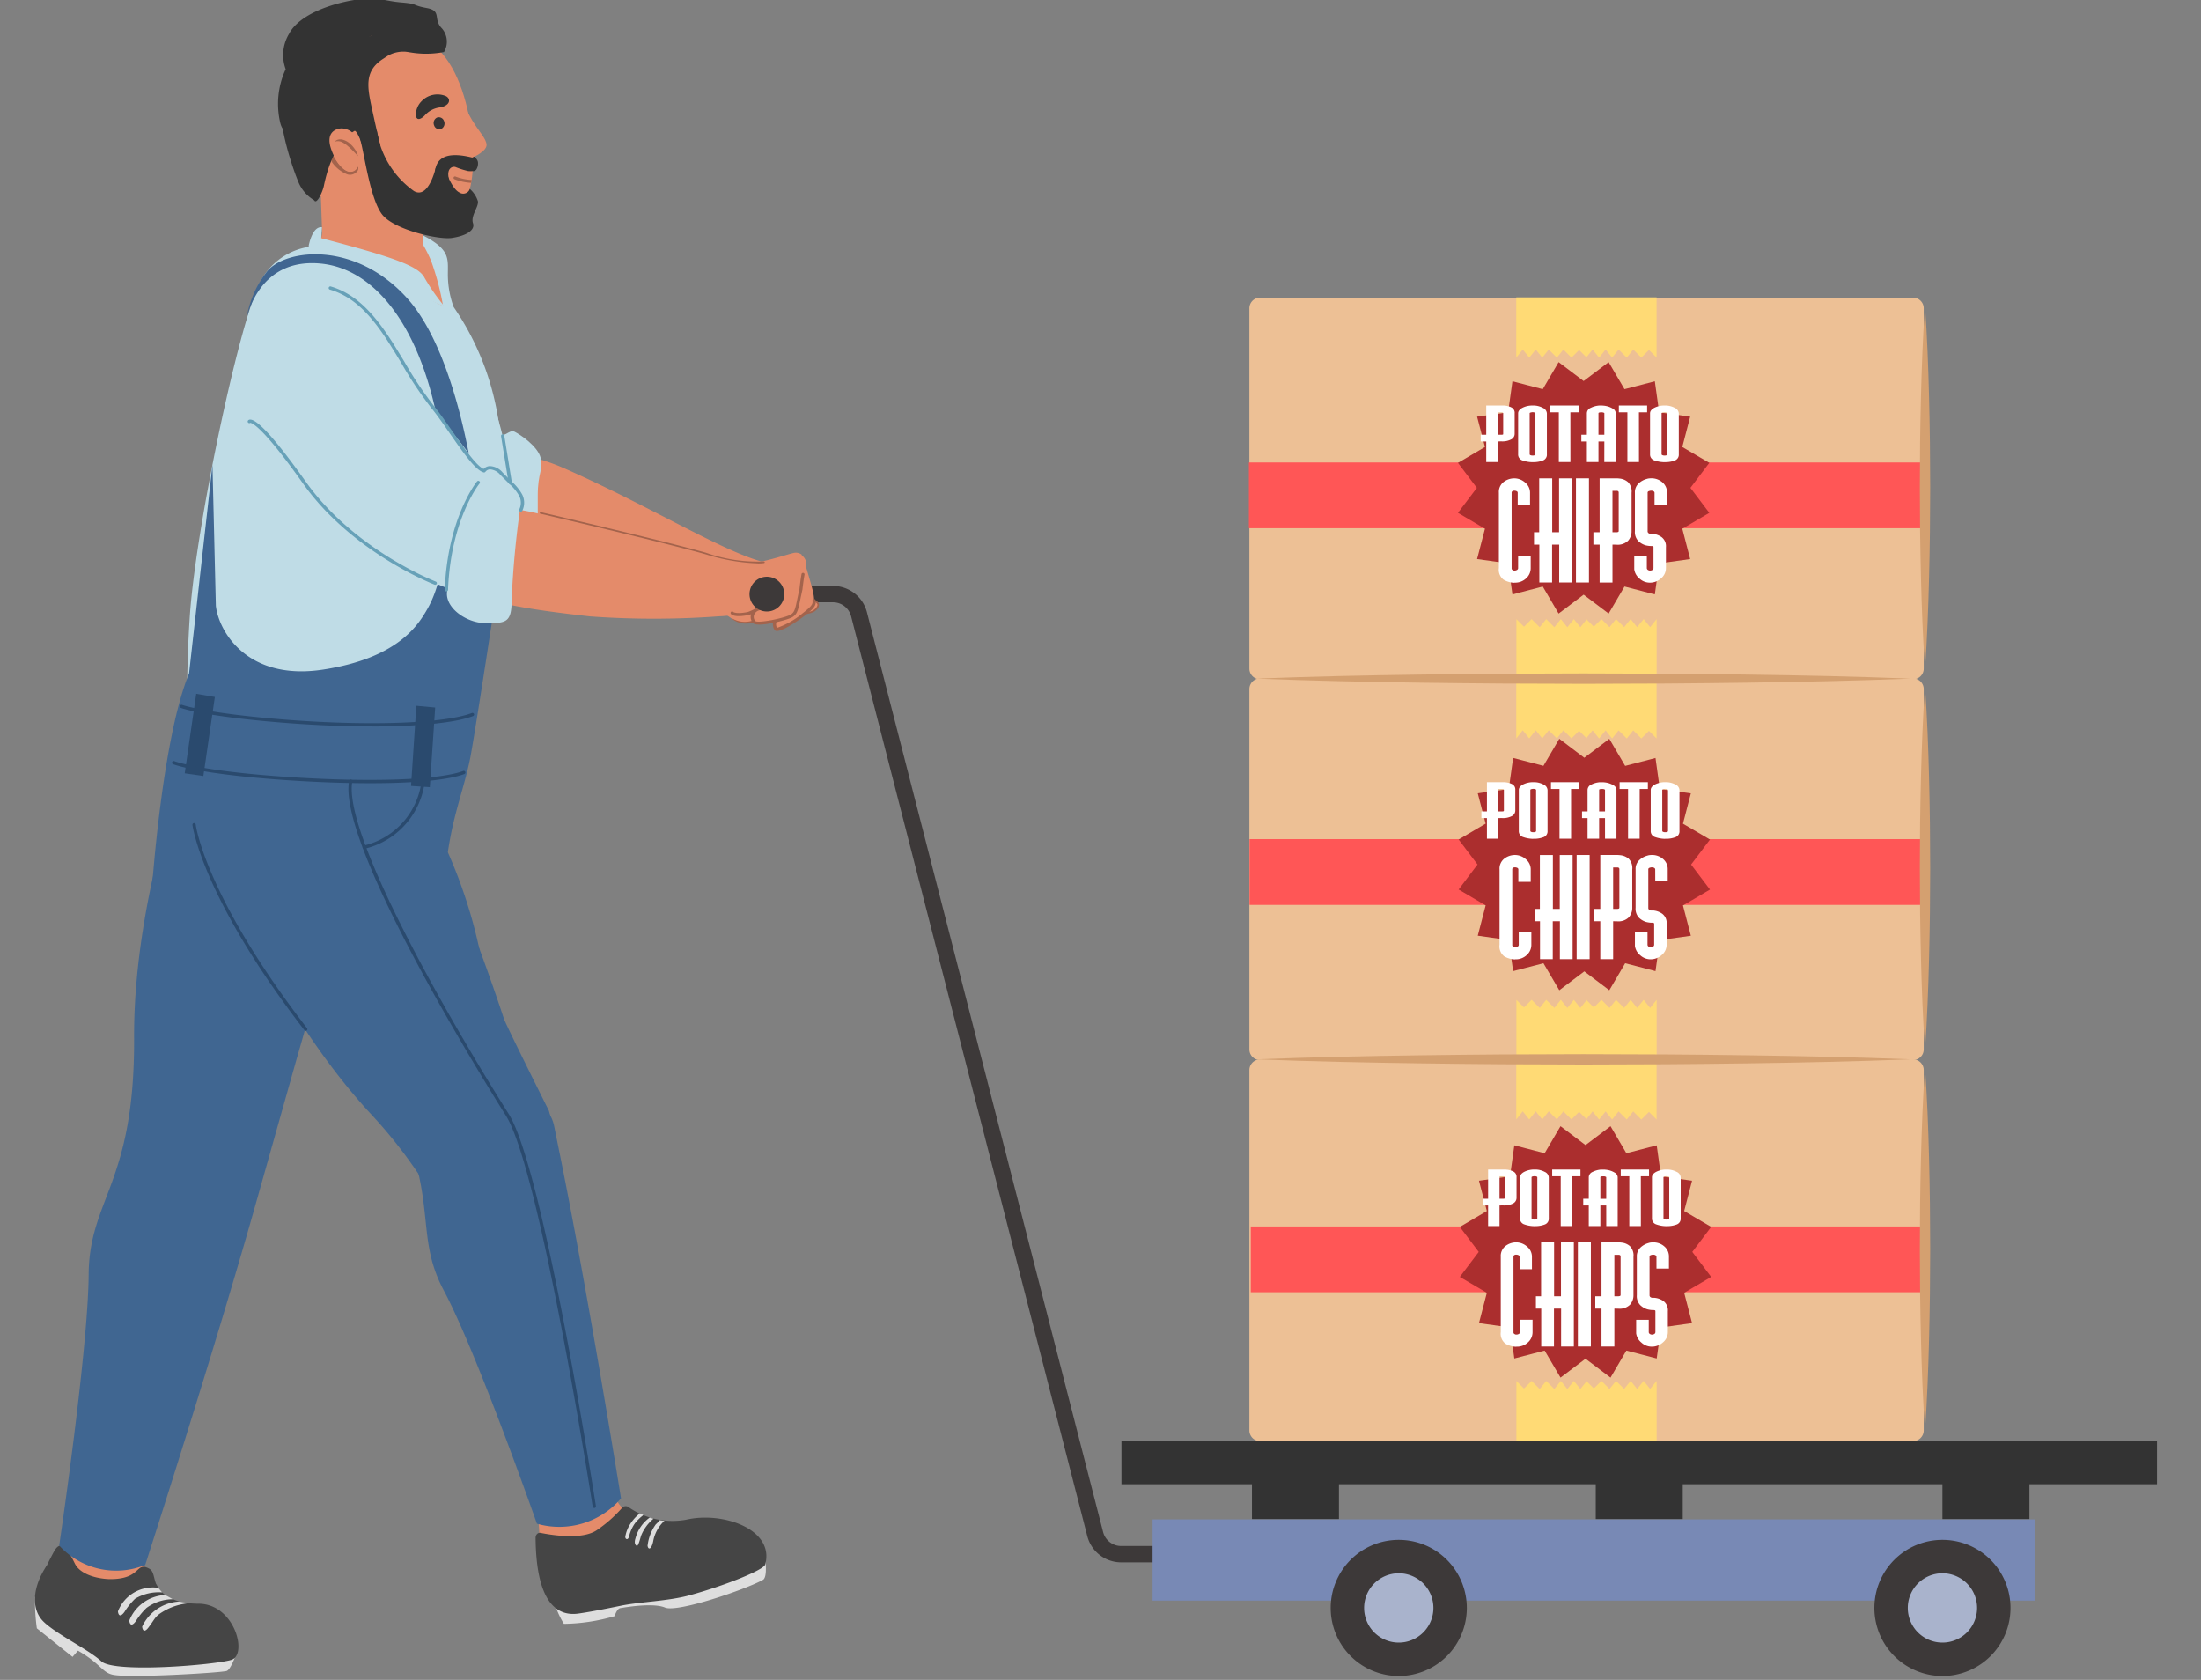 <svg xmlns="http://www.w3.org/2000/svg" xmlns:xlink="http://www.w3.org/1999/xlink" width="190" height="145" viewBox="0 0 190 145"><rect x="0" y="0" width="190" height="145" fill="#808080" stroke="none"/><defs><clipPath id="a"><rect width="190" height="145" transform="translate(-6149 -8627)" fill="#fff"/></clipPath></defs><g transform="translate(6149 8627)" clip-path="url(#a)"><g transform="translate(1.983)"><path d="M792.927,396.939c7.371,3.257,13.665,7.186,17.224,8.1,1.426.366,2.807,3.234-2.786,3.241a76.422,76.422,0,0,1-11.633-1.9c-10.128-2.88-11.45-4.175-12.985-7.419-1.381-2.919,3.778-4.849,10.18-2.02" transform="translate(-6895.187 -8983.513)" fill="#e48b6a"/><path d="M788.305,393.308c.283.8.784-.206,1.285.044s2,1.252,2.253,2.254-.25,1.251-.25,3.255v2.253l-3.917-1.191Z" transform="translate(-6896.155 -8983.09)" fill="#bfdce6"/><path d="M852.876,494.035h-5.714a3.02,3.02,0,0,1-2.927-2.27l-20.387-79.387a1.609,1.609,0,0,0-1.56-1.21h-6.215a.706.706,0,1,1,0-1.411h6.215a3.022,3.022,0,0,1,2.927,2.271L845.6,491.414a1.608,1.608,0,0,0,1.56,1.21h5.714a.706.706,0,1,1,0,1.411" transform="translate(-6901.359 -8986.182)" fill="#3d3939"/><path d="M779.876,372.287c2.741,1.342,2.491,2.094,2.491,3.6a8.267,8.267,0,0,0,.5,2.754,23.447,23.447,0,0,1,3.854,9.713c1.153,6.31-6.445-10.53-6.445-10.53Z" transform="translate(-6894.689 -8979.141)" fill="#bfdce6"/><path d="M749.187,513.159c-1.123-.59.819-4.678.819-4.678l-6.483-1.362s-2.081,4.992-2.448,6.595,1.88,2.346,1.88,2.346l6.3-2.177Z" transform="translate(-6887.39 -9004.477)" fill="#e48b6a"/><path d="M749.471,516.826s1.477-.018.473-1.194c-.583-.682-.409-1.6-.888-1.865-1.246-.7-.642.884-3.38.884-.823,0-2.549-.279-3.073-1.347s-1.139-2.209-1.786-1.056a26.291,26.291,0,0,0-1.183,2.461,14.661,14.661,0,0,0,2.4,1.316c.648.166,7.435.8,7.435.8" transform="translate(-6887.127 -9005.351)" fill="#454545"/><path d="M756.287,522.468s-.384,1.046-.707,1.13c-.636.164-8.456.629-9.82.322-.928-.209-1.016-.934-3-2.079l-.467.537-3.082-2.465a17.445,17.445,0,0,1-.161-2.694c.1-.669,17.235,5.249,17.235,5.249" transform="translate(-6887.014 -9006.366)" fill="#dedede"/><path d="M740.077,513.87c-1.226,1.818-1.394,3.743-.3,4.832s3.872,2.4,5.008,3.439,9.8.309,11.225-.126.29-4.84-2.841-4.847-3.62-1.676-3.62-1.676a5.406,5.406,0,0,1-3.16.917c-1.848-.063-6.315-2.539-6.315-2.539" transform="translate(-6887.018 -9005.746)" fill="#454545"/><path d="M751.365,516.239a3.239,3.239,0,0,0-3.491,2.03s.052.73.555.063a5.8,5.8,0,0,1,.928-1.155,3.988,3.988,0,0,1,2.336-.546Z" transform="translate(-6888.676 -9006.185)" fill="#dedede"/><path d="M752.191,517.007a3.5,3.5,0,0,0-3.112,2.208s.052.731.556.063a5.848,5.848,0,0,1,.928-1.154,3.832,3.832,0,0,1,2.287-.751Z" transform="translate(-6888.902 -9006.335)" fill="#dedede"/><path d="M753.658,517.7a3.752,3.752,0,0,0-3.212,2.168s.052.73.555.063.514-.833.929-1.155a5.207,5.207,0,0,1,2.564-.931Z" transform="translate(-6889.159 -9006.465)" fill="#dedede"/><path d="M799.841,506.423c-1.182-.464-2.684-6.414-2.684-6.414L791.6,501s.817,5.594.866,7.451,2.308,2.3,2.308,2.3l5.3-3.527Z" transform="translate(-6896.894 -9003.141)" fill="#e48b6a"/><path d="M794.48,517.407a8.287,8.287,0,0,0,.647,1.315,16.239,16.239,0,0,0,4.379-.664s.193-.642.486-.691,2.8-.5,3.87-.05,6.981-1.569,8.453-2.395c.442-.246.166-2.034.166-2.034l-14.648,3.331Z" transform="translate(-6897.434 -9005.561)" fill="#dedede"/><path d="M792.269,510.309c0-.283.2-.485.437-.437,1.028.207,3.609.612,4.852-.237a11.451,11.451,0,0,0,2.179-1.924.411.411,0,0,1,.512-.095,6.648,6.648,0,0,0,5.033,1.115c3.159-.725,7.631.826,6.812,3.867-.132.492-3.584,1.856-6.561,2.667-1.83.5-4.27.554-5.907.894-1.683.35-3.061.6-3.728.685-2.492.3-3.593-2.245-3.628-6.535" transform="translate(-6897.019 -9004.562)" fill="#454545"/><path d="M805.488,509.245a3.2,3.2,0,0,0-.807,1.507c-.146.849-.446.9-.51.516a3.909,3.909,0,0,1,.712-1.855,2.378,2.378,0,0,0,.332-.357l.416.063Z" transform="translate(-6899.254 -9004.841)" fill="#dedede"/><path d="M804.428,508.874a3.7,3.7,0,0,0-1.078,1.486c-.2.755-.3.892-.376.851s-.246-.2-.1-.64a3.2,3.2,0,0,1,1.235-1.8Z" transform="translate(-6899.001 -9004.788)" fill="#dedede"/><path d="M803.372,508.473l-.308-.146a3.708,3.708,0,0,0-.86.963,2.914,2.914,0,0,0-.4,1.057c-.007.235.244.313.322-.019a3.389,3.389,0,0,1,.512-1.143,3.973,3.973,0,0,1,.737-.712" transform="translate(-6898.81 -9004.704)" fill="#dedede"/><path d="M769.4,367.047l.2,5.646s6.731,1.128,8.708,1.311l-.2-5.548Z" transform="translate(-6892.722 -8978.155)" fill="#e48b6a"/><path d="M777.868,351.471c4.263,2.077,4.937,12.231,3.33,13.94-3.128,3.327-10.48.457-11.882-.218-3.486-1.679-4.393-7.28-.281-11.82s6.524-3.028,8.834-1.9" transform="translate(-6892.141 -8975.007)" fill="#e48b6a"/><path d="M784.692,358.834c.751,1.752,1.7,2.47,1.835,3.2.119.628-1.225,1.181-1.225,1.181l-1.044-1.919Z" transform="translate(-6895.513 -8976.611)" fill="#e48b6a"/><path d="M772.751,365.417a.9.9,0,0,1-.208.158.767.767,0,0,1-.609.06,2.9,2.9,0,0,1-1.333-1.07c-.036-.065-.075-.495-.016-.535a.129.129,0,0,1,.174.053c.006.011.61,1.119,1.247,1.306a.516.516,0,0,0,.413-.039c.23-.123.211-.237.213-.243a.123.123,0,0,1,.088-.154.13.13,0,0,1,.159.09.41.41,0,0,1-.127.374" transform="translate(-6892.938 -8977.586)" fill="#a3634c"/><path d="M781.476,360.642a.471.471,0,0,0,.616.3.524.524,0,0,0,.239-.674.471.471,0,0,0-.616-.3.523.523,0,0,0-.239.674" transform="translate(-6894.983 -8976.817)" fill="#363334"/><path d="M769.18,352.963c2.7-1.913,6.048-2.288,7.163-1.485a4.408,4.408,0,0,1,.353.282.512.512,0,0,1-.408.885,2.728,2.728,0,0,0-1.631.247c-.1.046-.407.253-.5.313-1.693,1.064-1.417,2.444-.986,4.412.3,1.388.514,2.336.682,2.984a.51.51,0,0,1-.391.627c-.249.053-.787.391-.873.152-.192-.534-.728-2.052-.949-1.923-1.473.859-2.255,2.868-2.638,4.736-.113.55-.64,1.659-.831,1.249a24.749,24.749,0,0,1-1.9-4.3c-1.51-5.57.222-6.269,2.917-8.183" transform="translate(-6892.026 -8975.154)" fill="#333"/><path d="M771.37,361.124s-1.52.025-.832,1.884,1.891,2.326,2.3,1.376-.365-2.761-.365-2.761a1.459,1.459,0,0,0-1.1-.5" transform="translate(-6892.901 -8977.041)" fill="#e48b6a"/><path d="M780.05,358.086a1.894,1.894,0,0,1,2.087-.425c.415.211.42.781-.471.97a2.063,2.063,0,0,0-1.366.707c-.359.36-.7.43-.751,0a1.653,1.653,0,0,1,.5-1.251" transform="translate(-6894.627 -8976.364)" fill="#333"/><path d="M770.92,362.487a.577.577,0,0,1,.3-.179.8.8,0,0,1,.361,0,1.482,1.482,0,0,1,.619.32,2.407,2.407,0,0,1,.45.5,1.8,1.8,0,0,1,.278.609c-.151-.165-.3-.318-.448-.469s-.3-.294-.46-.426a2.158,2.158,0,0,0-.5-.327.8.8,0,0,0-.593-.028" transform="translate(-6893.007 -8977.26)" fill="#a3634c"/><path d="M769.49,354.068l-.417-.668s-3.644,1.193-3.9,3.626,1.056,6.158,1.523,7.276a3.279,3.279,0,0,0,1.368,1.576l.431-6.783Z" transform="translate(-6891.919 -8975.59)" fill="#333"/><path d="M775.059,361.366a7.814,7.814,0,0,0,3.207,5.194c1.26.726,1.87-1.99,1.87-1.99l.886.267s.489,1.506,1.163,1.846a.6.6,0,0,0,.9-.308,2.333,2.333,0,0,1,.7,1.069c.063.5-.639,1.255-.426,1.891s-.675,1.108-1.839,1.274-4.985-.72-6-2.022-1.506-5.019-1.869-6.389,1.4-.833,1.4-.833" transform="translate(-6893.511 -8977.068)" fill="#333"/><path d="M784.8,364.178c-1.392-.345-2.86-.4-3.165.9s1.325,1.781,1.134.89.335-1.057.584-.973a7.363,7.363,0,0,0,1.108.35c.222.01.4,0,.4,0a.323.323,0,0,0,.295-.15.973.973,0,0,0,.136-.6c-.011-.236-.309-.5-.309-.5Z" transform="translate(-6895.014 -8977.576)" fill="#333"/><path d="M776.132,351.938a8.2,8.2,0,0,0,3.084,0,1.75,1.75,0,0,0-.168-2.027c-.823-.831.022-1.521-1.318-1.77s-.691-.358-2.187-.482-2-.5-3.723-.266c-2.077.284-5.071,1.226-5.984,2.982a3.542,3.542,0,0,0-.287,3.044,7.126,7.126,0,0,0-.46,4.663c.668,2.466,2.9-2.959,2.9-2.959s4.687-4.569,4.923-4.57,3.22,1.385,3.22,1.385" transform="translate(-6891.871 -8974.447)" fill="#333"/><path d="M785.112,366.535a4.508,4.508,0,0,1-1.372-.288.125.125,0,1,0-.112.223,4.608,4.608,0,0,0,1.443.313c.015-.081.028-.164.041-.248" transform="translate(-6895.382 -8978.002)" fill="#a3634c"/><path d="M769.737,370.119a14.485,14.485,0,0,1-.451,2.851l8.156,13.609s3.032-5.3,2.609-7.929a23.466,23.466,0,0,0-1.117-4.4,11.832,11.832,0,0,0-.875-1.69c-.187-.339-2.166-.586-2.166-.586Z" transform="translate(-6892.7 -8978.732)" fill="#e48b6a"/><path d="M753.148,426.259s-5.118,12.989-5.052,25.6-3.874,13.853-3.922,20.437-2.543,23.385-2.543,23.385a6.648,6.648,0,0,0,7.423,1.679s5.871-18.154,9.479-30.94l3.608-12.786s4.822-16.471,5.526-22.545Z" transform="translate(-6887.503 -8989.281)" fill="#406691"/><path d="M785.243,463.844c-2.257.377-6.27,3.144-5.909,5.276,1.511,5.1.5,7.7,2.59,11.612,2.847,5.342,8.026,20.106,8.026,20.106a7,7,0,0,0,7.259-2.186s-2.807-17.468-5.245-29.52c-.189-.936-.364-1.8-.525-2.6-.588-2.856-4.107-3.04-6.2-2.691" transform="translate(-6894.583 -8996.321)" fill="#406691"/><path d="M758,436.99s4.963,13.049,13.5,22.328a41.963,41.963,0,0,1,4.474,5.672c.157-.2,1.661,3.191,6.972.508,4.175-2.109,4.572-4.678,4.019-6.369-4.125-8.251-3.885-7.957-3.885-7.957s-4.759-14.617-8.329-19.583Z" transform="translate(-6890.578 -8990.284)" fill="#406691"/><path d="M769.232,372.579c6.424,1.679,8.427,2.43,8.927,3.431a17.624,17.624,0,0,0,1.753,2.5l-2.253-1-1.251,2.5s-7.511-5.257-8.262-6.759c0,0,.3-1.736,1.152-1.619Z" transform="translate(-6892.485 -8979.017)" fill="#bfdce6"/><path d="M766.72,373.631a5.705,5.705,0,0,0-5.257,3.255c-1.753,3.5-5.508,21.03-6.009,28.79a108.541,108.541,0,0,0,0,14.02s20.279,8.762,25.536-18.025c.763-3.884,2.855-3.48,2.5-6.009-1.251-9.013-2.754-10.765-6.009-16.774l-6.009-3Z" transform="translate(-6890.059 -8979.391)" fill="#bfdce6"/><path d="M751.5,429.124s.881-12.848,3.194-18.441l2.02-18,.293,12.16c.251,2.254,2.754,6.51,9.263,5.508s8.227-3.883,9.012-5.257c1-1.752,2-5.257,1.5-11.517-.884-11.051-5.257-17.775-10.766-18.275s-6.388,4.939-6.388,4.939a8.792,8.792,0,0,1,1.8-4.259c1.581-1.933,7.59-2.684,12.1,2.323s6.009,17.025,6.009,18.526,2.508,1.448,2.508,1.448-2.258,15.075-3.01,19.332c-.469,2.66-1.5,5.007-2,8.512a42.954,42.954,0,0,1,2.754,8.511c.679,3.145-14.52-5.758-14.771-6.009s-13.519.5-13.519.5" transform="translate(-6889.357 -8979.557)" fill="#406691"/><path d="M779.489,422.493l-.46,6.92,1.622.108.463-6.877Z" transform="translate(-6894.53 -8988.574)" fill="#2a4a6e"/><path d="M755.964,421.218l-.992,6.864,1.609.232.992-6.82Z" transform="translate(-6890.009 -8988.335)" fill="#2a4a6e"/><path d="M771.01,424.257c-2.178,0-4.59-.092-7.1-.28-7.221-.543-9.27-1.285-9.354-1.316a.141.141,0,1,1,.1-.264c.02.007,2.112.76,9.276,1.3,7.092.534,13.416.292,15.734-.6a.141.141,0,1,1,.1.264c-1.527.588-4.743.9-8.76.9" transform="translate(-6889.915 -8988.555)" fill="#2a4a6e"/><path d="M770.757,430.282c-2.153,0-4.6-.087-7.223-.264-7.586-.512-9.729-1.346-9.817-1.382a.141.141,0,0,1,.106-.262c.021.008,2.209.855,9.73,1.362,7.126.481,13.1.279,15.208-.512a.142.142,0,0,1,.182.083.14.14,0,0,1-.083.181c-1.393.523-4.293.794-8.1.794" transform="translate(-6889.758 -8989.678)" fill="#2a4a6e"/><path d="M765.574,452.894a.141.141,0,0,1-.112-.055c-8.866-11.5-9.66-17.659-9.667-17.72a.141.141,0,0,1,.281-.033c.006.06.8,6.151,9.61,17.58a.141.141,0,0,1-.112.227" transform="translate(-6890.165 -8990.917)" fill="#2a4a6e"/><path d="M793.6,493.208a.142.142,0,0,1-.14-.119c-.045-.29-4.535-29.066-7.49-33.744-1.493-2.363-14.549-23.246-13.539-28.891a.141.141,0,0,1,.278.05c-.8,4.5,8.107,20.152,13.5,28.691,2.985,4.727,7.346,32.664,7.53,33.852a.141.141,0,0,1-.118.161l-.022,0" transform="translate(-6893.28 -8990.048)" fill="#2a4a6e"/><path d="M774.018,436.312a.141.141,0,0,1-.028-.279,6.532,6.532,0,0,0,4.98-5.57.141.141,0,1,1,.281.029,6.816,6.816,0,0,1-5.2,5.817.114.114,0,0,1-.028,0" transform="translate(-6893.563 -8990.048)" fill="#2a4a6e"/><path d="M790.4,401.987c7.811,1.984,13.085,4.314,16.748,4.622,1.467.124,4.891,3.217-.621,4.155a76.375,76.375,0,0,1-11.787.062c-10.467-1.152-11.986-2.209-14.04-5.152-1.848-2.648,2.917-5.41,9.7-3.688" transform="translate(-6894.769 -8984.62)" fill="#e48b6a"/><path d="M811.222,411.991c.3-.04,2.991.27,4.241-1.247s2.03-1.441,1.537-2.767l-.7.067a.5.5,0,0,1-.629.177,1.588,1.588,0,0,0-1.322.158c-.14.191-.851.741-1.408,1.279a20.448,20.448,0,0,0-1.715,2.333" transform="translate(-6900.58 -8985.847)" fill="#e48b6a"/><path d="M812.243,411.9c-.141-.329.3-.374,0-.551l1.895-2.559a3.486,3.486,0,0,0,2.176,1.342c1.212.058,4.422.454,4.065,1.223s-1.806.691-3.1.488-1.682.681-2.961.892a2.246,2.246,0,0,1-1.544-.468c-.274-.195-.472-.232-.529-.367" transform="translate(-6900.767 -8985.999)" fill="#e48b6a"/><path d="M813.182,412.635a2.2,2.2,0,0,0,2.121.018l.075-.038a3.352,3.352,0,0,1,2.292-.565l.068.006c.967.087,2.17.2,2.615-.282.141-.153.2-.27.171-.369-.054-.2-.486-.352-.923-.486a18.372,18.372,0,0,0-3.014-.467c-.679-.055-.812-.183-.832-.255a.085.085,0,0,1,.047-.093.065.065,0,0,1,.083.044s.09.114.713.165a18.37,18.37,0,0,1,3.044.472c.608.188.95.336,1.017.586a.567.567,0,0,1-.2.5c-.492.529-1.681.421-2.731.327l-.068-.007a3.206,3.206,0,0,0-2.215.55l-.076.038a1.946,1.946,0,0,1-2.19-.1c-.008-.061.022.022.006-.041" transform="translate(-6900.947 -8986.245)" fill="#a3634c"/><path d="M818.5,409.457a8.776,8.776,0,0,1,.21-1.31,4.247,4.247,0,0,0,.17-.865.92.92,0,0,0-.359-.812.057.057,0,0,1-.024-.072.829.829,0,0,0-.64-.17c-.7.142-3.225,1.056-4.79.985a5.111,5.111,0,0,0-3.3.528c-.061.087.072-.032.01.056-.083.118-.146.248-.223.37-.058.5,1.574.161,1.569.675,0,.25-.011.5-.017.749.043.024.092.038.133.064a1.9,1.9,0,0,1,.951,1.57,1.784,1.784,0,0,1-.032.191,3.049,3.049,0,0,0,1.077.158c1.668-.039,2.752-2.038,3.121-1.8s-.185,1.061-.185,1.061c-2.808.123-1.792,1.36-1.792,1.36a8.043,8.043,0,0,0,3.058-.383c.724-.418.937-2.006.983-2.446l.081.093" transform="translate(-6900.266 -8985.515)" fill="#e48b6a"/><path d="M820.547,408.056a7.847,7.847,0,0,0-.417-1.165,1.257,1.257,0,0,1,0,.222,3.839,3.839,0,0,1-.576,1.3,9.743,9.743,0,0,0-.444,1.071l.086.158c.568,1.038-.107,1.314-.924,1.96a1.221,1.221,0,0,0-.432,1.463,20.68,20.68,0,0,0,2.523-1.5c1.02-.753.873-1.148.184-3.508" transform="translate(-6901.807 -8985.643)" fill="#e48b6a"/><path d="M813,411.831a.13.13,0,0,1,.051-.111.132.132,0,0,1,.185.024s.235.2,1.245,0a4.045,4.045,0,0,0,1.7-1.159c.421-.408.676-.653.89-.519.386.241,0,1-.084,1.147a.132.132,0,0,1-.1.067,8.619,8.619,0,0,0-1.468.337.619.619,0,0,0-.405.41.55.55,0,0,0,.109.487c.215.23,2.555-.243,3.072-.553.324-.194.388-.5.56-1.333.051-.246.111-.534.19-.875,0-.017.083-.781.179-1.287a.132.132,0,0,1,.259.05c-.094.5-.179,1.273-.18,1.281-.08.355-.14.642-.19.886-.183.885-.26,1.252-.683,1.506s-3.049.932-3.411.495a.814.814,0,0,1-.161-.723l.006-.022a1.831,1.831,0,0,1-.232.065c-1.182.241-1.463-.037-1.507-.1a.127.127,0,0,1-.027-.073m3.975-1.436a.13.13,0,0,0-.045-.11,2.93,2.93,0,0,0-.568.485c-.136.132-.287.279-.451.422.367-.088.727-.145.873-.167a1.531,1.531,0,0,0,.19-.63" transform="translate(-6900.914 -8985.918)" fill="#a3634c"/><path d="M817.786,413.9c.61.079,2.415-1.283,2.435-1.3.68-.53,1.059-.854.959-1.348a.138.138,0,1,0-.271.055c.061.3-.149.521-.858,1.075a6.992,6.992,0,0,1-2.207,1.254h0a.709.709,0,0,1-.042-.52.138.138,0,0,0-.267-.071.941.941,0,0,0,.112.786.221.221,0,0,0,.143.068" transform="translate(-6901.758 -8986.441)" fill="#a3634c"/><path d="M771.179,382.018c2.776.861,11.728,15.992,13.735,15.927,2.141-.071,1.025,9.993-5.523,6.562-6.059-3.174-16.256-13.593-15.787-17.977s4.127-5.58,7.575-4.512" transform="translate(-6891.628 -8980.899)" fill="#e48b6a"/><path d="M765.474,379.049c6.009-2.5,7.761,3.755,11.516,8.512s5.257,6.759,5.257,6.759.25-1,1.251,0,2,1,1.753,2.755a79.213,79.213,0,0,0-.75,8.011c0,2-.5,2-2.254,2s-3.755-1.5-3.255-3c0,0-6.259-2.253-9.764-6.759s-6.906-7.268-7.26-11.516c-.5-6.009,3.5-6.76,3.5-6.76" transform="translate(-6891.316 -8980.303)" fill="#bfdce6"/><path d="M782.756,408.129h-.006a.142.142,0,0,1-.136-.147c.249-6.234,2.761-9.317,2.787-9.348a.141.141,0,0,1,.217.181c-.025.029-2.476,3.047-2.721,9.178a.141.141,0,0,1-.141.136" transform="translate(-6895.204 -8984.081)" fill="#67a1b8"/><path d="M777.848,406.331a.134.134,0,0,1-.05-.009c-.071-.027-7.132-2.764-11.364-8.739-3.572-5.044-4.444-5.228-4.551-5.228h0a.141.141,0,0,1-.2-.189.232.232,0,0,1,.2-.093h0c.654,0,2.308,1.848,4.786,5.347,4.182,5.905,11.164,8.612,11.234,8.638a.141.141,0,0,1-.05.273M761.91,392.323h0Zm0,0h0" transform="translate(-6891.265 -8982.858)" fill="#67a1b8"/><path d="M785.983,395.02a.176.176,0,0,1-.106-.053l0,0-.028-.028h0c-.032-.029-.069-.066-.113-.11l-.64-.64a1.262,1.262,0,0,0-.912-.477.531.531,0,0,0-.374.206.143.143,0,0,1-.151.058c-.711-.178-1.783-1.723-2.919-3.36-.551-.794-1.121-1.615-1.614-2.217a32.589,32.589,0,0,1-2.54-3.8c-1.726-2.86-3.356-5.561-6.2-6.4a.141.141,0,1,1,.08-.27c2.95.867,4.685,3.742,6.363,6.523a32.413,32.413,0,0,0,2.517,3.766c.5.611,1.074,1.436,1.628,2.235.965,1.389,2.052,2.957,2.676,3.22a.817.817,0,0,1,.5-.244,1.492,1.492,0,0,1,1.144.558l.751.751,0,0,.025.025h0a.134.134,0,0,1,0,.2.136.136,0,0,1-.091.049" transform="translate(-6892.887 -8980.2)" fill="#67a1b8"/><rect width="76.192" height="7.01" transform="translate(-6051.488 -8495.855)" fill="#7889b5"/><path d="M1004.764,517.021a5.876,5.876,0,1,1-5.876-5.876,5.876,5.876,0,0,1,5.876,5.876" transform="translate(-6982.191 -9005.234)" fill="#3d3939"/><path d="M1002.547,517.689a2.991,2.991,0,1,1-2.992-2.992,2.992,2.992,0,0,1,2.992,2.992" transform="translate(-6982.859 -9005.901)" fill="#a9b3cc"/><path d="M888.541,517.021a5.876,5.876,0,1,1-5.877-5.876,5.877,5.877,0,0,1,5.877,5.876" transform="translate(-6912.901 -9005.234)" fill="#3d3939"/><path d="M886.324,517.689a2.991,2.991,0,1,1-2.993-2.992,2.993,2.993,0,0,1,2.993,2.992" transform="translate(-6913.569 -9005.901)" fill="#a9b3cc"/><path d="M818.009,410.278a1.5,1.5,0,1,1-1.5-1.5,1.5,1.5,0,0,1,1.5,1.5" transform="translate(-6901.291 -8985.997)" fill="#3d3939"/><path d="M790.3,400.319a.142.142,0,0,1-.124-.208,1.324,1.324,0,0,0,0-1.139,3.981,3.981,0,0,0-.879-1.069.141.141,0,0,1-.049-.087L788.6,393.8a.141.141,0,1,1,.279-.045l.642,3.968a4.191,4.191,0,0,1,.909,1.12,1.587,1.587,0,0,1,0,1.4.14.14,0,0,1-.124.075" transform="translate(-6896.329 -8983.151)" fill="#67a1b8"/><path d="M811.539,406.334a16.918,16.918,0,0,1-4.5-.784c-3.464-.989-14.159-3.479-14.267-3.5a.071.071,0,0,1-.053-.085.07.07,0,0,1,.084-.053c.108.025,10.807,2.516,14.273,3.506a13.263,13.263,0,0,0,4.976.75.07.07,0,0,1,.024.139,3.441,3.441,0,0,1-.541.031" transform="translate(-6897.104 -8984.706)" fill="#a3634c"/><path d="M925.437,419.584H869.069a.922.922,0,0,0-.922.922v31.1a.922.922,0,0,0,.922.922h56.368a.922.922,0,0,0,.922-.922v-31.1a.922.922,0,0,0-.922-.922" transform="translate(-6911.278 -8988.027)" fill="#edc095"/><path d="M902.6,419.558h-6.087v5.2l.561-.7.561.7.562-.7.561.7.561-.7.7.7.561-.7.7.7.658-.658.605.605v.053l.024-.029.029.029V424.7l.508-.636.561.7.562-.7.561.7.561-.7.7.7.562-.7.7.7.658-.658.658.658v-5.2Z" transform="translate(-6916.607 -8988.023)" fill="#ffda75"/><path d="M902.546,458.944h6.087v-5.2l-.561.7-.561-.7-.562.7-.561-.7-.561.7-.7-.7-.561.7-.7-.7-.658.658-.6-.605v-.053l-.024.029-.029-.029v.066l-.508.636-.561-.7-.562.7-.561-.7-.561.7-.7-.7-.562.7-.7-.7-.658.658-.658-.658v5.2Z" transform="translate(-6916.607 -8994.446)" fill="#ffda75"/><rect width="58.256" height="5.677" transform="translate(-6043.117 -8554.571)" fill="#ff5656"/><path d="M901.238,427.639l2.159-1.631,1.369,2.333,2.618-.681.373,2.68,2.679.373-.681,2.618,2.332,1.369-1.631,2.159,1.631,2.158-2.332,1.37.681,2.618-2.679.373-.373,2.679-2.618-.681-1.369,2.333-2.159-1.632-2.158,1.632-1.369-2.333-2.618.681-.373-2.679L892.041,443l.681-2.618-2.332-1.37,1.631-2.158-1.631-2.159,2.332-1.369-.681-2.618,2.679-.373.373-2.68,2.618.681,1.369-2.333Z" transform="translate(-6915.457 -8989.235)" fill="#ab2e2e"/><path d="M894.274,433.715v1.777h-.986v-1.777h-.478v-.577h.478v-2.525h1.294c.048,0,.094,0,.14,0s.094,0,.14.009a1.59,1.59,0,0,1,.6.162.508.508,0,0,1,.274.5v1.788a.539.539,0,0,1-.269.453,1.636,1.636,0,0,1-.9.185Zm.434-2.5a.281.281,0,0,0-.106-.019h-.329v1.941h.309a.507.507,0,0,0,.12-.012c.033-.008.05-.024.05-.049v-1.788a.071.071,0,0,0-.045-.073" transform="translate(-6915.912 -8990.101)" fill="#fff"/><path d="M898.031,435.505a2.71,2.71,0,0,1-.867-.153.531.531,0,0,1-.378-.541V431.29q0-.286.373-.481a1.907,1.907,0,0,1,.892-.195,1.744,1.744,0,0,1,.862.2.564.564,0,0,1,.354.478v3.528a.529.529,0,0,1-.359.544,2.234,2.234,0,0,1-.806.137h-.07Zm.194-4.28a.456.456,0,0,0-.115-.028.124.124,0,0,0-.035-.006h-.065a.134.134,0,0,0-.04.006.537.537,0,0,0-.129.028c-.04.015-.06.033-.06.058v3.529c0,.041.025.071.075.091a.488.488,0,0,0,.184.03.468.468,0,0,0,.175-.027.092.092,0,0,0,.064-.088V431.29c0-.028-.018-.05-.054-.064" transform="translate(-6916.659 -8990.101)" fill="#fff"/><path d="M901.942,435.492h-1V431.2h-.737v-.584h2.441v.584h-.707Z" transform="translate(-6917.302 -8990.101)" fill="#fff"/><path d="M905.491,433.715h-.508v1.777h-1v-1.777h-.478v-.577h.478v-1.849a.517.517,0,0,1,.334-.472,1.955,1.955,0,0,1,.732-.2c.033,0,.065,0,.1,0s.061,0,.094,0a1.808,1.808,0,0,1,.184.01q.1.009.195.027a1.787,1.787,0,0,1,.587.223.476.476,0,0,1,.27.417v4.2h-.987Zm-.04-2.475a.6.6,0,0,0-.089-.031l-.055-.009-.045,0h-.09a.769.769,0,0,0-.129.021c-.04.01-.06.032-.06.063v1.856h.508v-1.856c0-.016-.013-.03-.04-.042" transform="translate(-6917.922 -8990.101)" fill="#fff"/><path d="M909.23,435.492h-1V431.2H907.5v-.584h2.441v.584h-.707Z" transform="translate(-6918.672 -8990.101)" fill="#fff"/><path d="M912.055,435.505a2.709,2.709,0,0,1-.867-.153.531.531,0,0,1-.378-.541V431.29q0-.286.374-.481a1.906,1.906,0,0,1,.892-.195,1.75,1.75,0,0,1,.862.2.564.564,0,0,1,.353.478v3.528a.529.529,0,0,1-.359.544,2.233,2.233,0,0,1-.806.137h-.07Zm.194-4.28a.454.454,0,0,0-.115-.028.123.123,0,0,0-.035-.006h-.065a.136.136,0,0,0-.04.006.537.537,0,0,0-.129.028c-.04.015-.06.033-.06.058v3.529c0,.041.025.071.075.091a.489.489,0,0,0,.184.03.466.466,0,0,0,.175-.027.092.092,0,0,0,.064-.088V431.29c0-.028-.018-.05-.054-.064" transform="translate(-6919.295 -8990.101)" fill="#fff"/><path d="M896.08,447.367a1.939,1.939,0,0,1-.942-.269,1.081,1.081,0,0,1-.4-1v-6.5a1.09,1.09,0,0,1,.415-.936,1.506,1.506,0,0,1,.919-.309,1.4,1.4,0,0,1,.936.365,1.125,1.125,0,0,1,.421.88v1.076H896.36V439.6a.144.144,0,0,0-.089-.135.445.445,0,0,0-.2-.045.261.261,0,0,0-.174.045.189.189,0,0,0-.062.089v6.559a.151.151,0,0,0,.062.14.552.552,0,0,0,.129.062h.1a.443.443,0,0,0,.185-.062.174.174,0,0,0,.084-.162v-1.054h1.088V446.1a1.181,1.181,0,0,1-.4.892,1.371,1.371,0,0,1-1,.364Z" transform="translate(-6916.273 -8991.555)" fill="#fff"/><path d="M900.65,444.071h-.616v3.274h-1.1v-3.274h-.46v-1.065h.448v-4.652h1.122v4.652h.594v-4.652h1.11v8.991h-1.1Z" transform="translate(-6916.976 -8991.555)" fill="#fff"/><rect width="1.121" height="8.991" transform="translate(-6014.88 -8553.202)" fill="#fff"/><path d="M906.433,444.071v3.274h-1.109v-3.274h-.538v-1.065h.538v-4.653h1.457c.053,0,.1,0,.158.006s.1.01.157.017a1.3,1.3,0,0,1,.678.3,1.147,1.147,0,0,1,.309.925v3.3a1.212,1.212,0,0,1-.3.835,1.287,1.287,0,0,1-1.009.342Zm.488-4.608a.2.2,0,0,0-.118-.033h-.37v3.576h.347a.351.351,0,0,0,.135-.023.087.087,0,0,0,.056-.089v-3.3a.151.151,0,0,0-.05-.135" transform="translate(-6918.163 -8991.555)" fill="#fff"/><path d="M910.882,439.609a.157.157,0,0,0-.084-.14.375.375,0,0,0-.2-.05h-.05a.112.112,0,0,0-.05.011.478.478,0,0,0-.146.045.127.127,0,0,0-.067.123v3.308a.2.2,0,0,0,.073.174.361.361,0,0,0,.162.062h.191a1.559,1.559,0,0,1,.79.292.984.984,0,0,1,.365.863V446.1a1.143,1.143,0,0,1-.409.875,1.419,1.419,0,0,1-.948.381,1.311,1.311,0,0,1-.925-.353,1.242,1.242,0,0,1-.454-.8v-1.166h1.087V446.1a.183.183,0,0,0,.084.151.32.32,0,0,0,.2.062.374.374,0,0,0,.2-.056.185.185,0,0,0,.09-.168V444.3a.078.078,0,0,0-.051-.084.352.352,0,0,0-.106-.016h-.045a1.721,1.721,0,0,1-.235-.017,2.623,2.623,0,0,1-.258-.05,1.562,1.562,0,0,1-.622-.37,1.123,1.123,0,0,1-.286-.852V439.6a1.032,1.032,0,0,1,.314-.8,1.625,1.625,0,0,1,.7-.392.944.944,0,0,1,.2-.045,1.778,1.778,0,0,1,.191-.011h.023a1.423,1.423,0,0,1,.958.359,1.136,1.136,0,0,1,.387.885v1.021h-1.076Z" transform="translate(-6918.979 -8991.555)" fill="#fff"/><path d="M925.437,460.082H869.069a.922.922,0,0,0-.922.922v31.1a.922.922,0,0,0,.922.922h56.368a.922.922,0,0,0,.922-.922V461a.922.922,0,0,0-.922-.922" transform="translate(-6911.278 -8995.638)" fill="#edc095"/><path d="M902.6,460.057h-6.087v5.2l.561-.7.561.7.562-.7.561.7.561-.7.7.7.561-.7.7.7.658-.658.605.6v.053l.024-.029.029.029V465.2l.508-.636.561.7.562-.7.561.7.561-.7.7.7.562-.7.7.7.658-.658.658.658v-5.2Z" transform="translate(-6916.607 -8995.633)" fill="#ffda75"/><path d="M902.546,499.443h6.087v-5.2l-.561.7-.561-.7-.562.7-.561-.7-.561.7-.7-.7-.561.7-.7-.7-.658.658-.6-.6v-.053l-.024.029-.029-.029v.066l-.508.636-.561-.7-.562.7-.561-.7-.561.7-.7-.7-.562.7-.7-.7-.658.658-.658-.658v5.2Z" transform="translate(-6916.607 -9002.056)" fill="#ffda75"/><rect width="58.256" height="5.677" transform="translate(-6043.011 -8521.139)" fill="#ff5656"/><path d="M901.368,468.81l2.158-1.631,1.369,2.333,2.618-.681.373,2.68,2.679.373-.681,2.618,2.332,1.369-1.631,2.159,1.631,2.158-2.332,1.37.681,2.618-2.679.373-.373,2.679-2.618-.681-1.369,2.333-2.158-1.631-2.159,1.631-1.369-2.333-2.618.681-.373-2.679-2.679-.373.68-2.618-2.332-1.37,1.631-2.158-1.631-2.159,2.332-1.369-.68-2.618,2.679-.373.373-2.68,2.618.681,1.369-2.333Z" transform="translate(-6915.482 -8996.972)" fill="#ab2e2e"/><path d="M894.4,474.886v1.777h-.986v-1.777h-.478v-.577h.478v-2.525h1.3c.046,0,.093,0,.139,0s.093,0,.14.009a1.584,1.584,0,0,1,.6.162.509.509,0,0,1,.275.5v1.788a.541.541,0,0,1-.269.453,1.638,1.638,0,0,1-.9.185Zm.434-2.5a.277.277,0,0,0-.1-.018H894.4v1.94h.309a.509.509,0,0,0,.119-.012c.033-.008.049-.024.049-.049V472.46a.071.071,0,0,0-.045-.073" transform="translate(-6915.937 -8997.837)" fill="#fff"/><path d="M898.161,476.674a2.688,2.688,0,0,1-.867-.152.531.531,0,0,1-.378-.541V472.46q0-.286.374-.481a1.907,1.907,0,0,1,.892-.195,1.744,1.744,0,0,1,.862.2.564.564,0,0,1,.354.477v3.528a.529.529,0,0,1-.359.544,2.233,2.233,0,0,1-.806.137h-.07Zm.194-4.279a.45.45,0,0,0-.115-.028.122.122,0,0,0-.035-.006h-.065a.133.133,0,0,0-.04.006.532.532,0,0,0-.129.028c-.04.015-.06.033-.06.058v3.528c0,.041.025.071.075.091a.49.49,0,0,0,.184.03.469.469,0,0,0,.175-.027.092.092,0,0,0,.064-.089V472.46c0-.028-.018-.049-.054-.064" transform="translate(-6916.684 -8997.837)" fill="#fff"/><path d="M902.072,476.663h-1v-4.294h-.737v-.584h2.441v.584h-.707Z" transform="translate(-6917.327 -8997.837)" fill="#fff"/><path d="M905.621,474.886h-.508v1.777h-1v-1.777h-.478v-.577h.478V472.46a.517.517,0,0,1,.334-.472,1.955,1.955,0,0,1,.733-.2c.033,0,.065,0,.1,0s.061,0,.094,0a1.809,1.809,0,0,1,.184.01q.1.009.195.027a1.769,1.769,0,0,1,.587.222.477.477,0,0,1,.27.417v4.2h-.987Zm-.04-2.475a.6.6,0,0,0-.089-.031l-.055-.009-.045,0h-.09a.765.765,0,0,0-.129.021c-.04.01-.06.031-.06.063v1.856h.508v-1.856c0-.016-.013-.03-.04-.042" transform="translate(-6917.947 -8997.837)" fill="#fff"/><path d="M909.36,476.663h-1v-4.294h-.737v-.584h2.441v.584h-.707Z" transform="translate(-6918.696 -8997.837)" fill="#fff"/><path d="M912.185,476.674a2.687,2.687,0,0,1-.867-.152.531.531,0,0,1-.378-.541V472.46q0-.286.373-.481a1.908,1.908,0,0,1,.892-.195,1.75,1.75,0,0,1,.862.2.565.565,0,0,1,.353.477v3.528a.529.529,0,0,1-.359.544,2.233,2.233,0,0,1-.806.137h-.07Zm.194-4.279a.451.451,0,0,0-.115-.028.122.122,0,0,0-.035-.006h-.065a.133.133,0,0,0-.04.006.533.533,0,0,0-.129.028c-.04.015-.06.033-.06.058v3.528c0,.041.025.071.075.091a.491.491,0,0,0,.184.03.47.47,0,0,0,.175-.027.092.092,0,0,0,.064-.089V472.46c0-.028-.018-.049-.054-.064" transform="translate(-6919.319 -8997.837)" fill="#fff"/><path d="M896.21,488.538a1.94,1.94,0,0,1-.942-.269,1.081,1.081,0,0,1-.4-1v-6.5a1.09,1.09,0,0,1,.415-.936,1.507,1.507,0,0,1,.919-.309,1.4,1.4,0,0,1,.936.365,1.125,1.125,0,0,1,.421.88v1.076H896.49v-1.076a.144.144,0,0,0-.089-.135.446.446,0,0,0-.2-.045.263.263,0,0,0-.174.045.19.19,0,0,0-.062.089v6.559a.153.153,0,0,0,.062.14.551.551,0,0,0,.129.062h.1a.443.443,0,0,0,.185-.062.175.175,0,0,0,.084-.162v-1.054h1.087v1.065a1.181,1.181,0,0,1-.4.892,1.371,1.371,0,0,1-1,.364Z" transform="translate(-6916.298 -8999.292)" fill="#fff"/><path d="M900.78,485.242h-.616v3.273h-1.1v-3.273h-.46v-1.065h.448v-4.653h1.122v4.653h.594v-4.653h1.11v8.991h-1.1Z" transform="translate(-6917.001 -8999.292)" fill="#fff"/><rect width="1.121" height="8.991" transform="translate(-6014.774 -8519.769)" fill="#fff"/><path d="M906.563,485.242v3.274h-1.11v-3.274h-.538v-1.065h.538v-4.653h1.458c.052,0,.1,0,.157.006s.1.01.157.017a1.3,1.3,0,0,1,.678.3,1.147,1.147,0,0,1,.309.925v3.3a1.211,1.211,0,0,1-.3.835,1.287,1.287,0,0,1-1.009.342Zm.487-4.608a.2.2,0,0,0-.118-.033h-.369v3.576h.348a.351.351,0,0,0,.134-.023.087.087,0,0,0,.056-.089v-3.3a.153.153,0,0,0-.05-.135" transform="translate(-6918.187 -8999.292)" fill="#fff"/><path d="M911.012,480.779a.156.156,0,0,0-.084-.14.375.375,0,0,0-.2-.05h-.05a.113.113,0,0,0-.05.011.48.48,0,0,0-.146.045.127.127,0,0,0-.067.123v3.308a.2.2,0,0,0,.073.174.36.36,0,0,0,.162.062h.191a1.551,1.551,0,0,1,.79.292.984.984,0,0,1,.365.863v1.805a1.143,1.143,0,0,1-.409.875,1.418,1.418,0,0,1-.948.381,1.311,1.311,0,0,1-.925-.353,1.241,1.241,0,0,1-.454-.8v-1.166h1.087v1.065a.183.183,0,0,0,.084.151.32.32,0,0,0,.2.062.374.374,0,0,0,.2-.056.185.185,0,0,0,.09-.168v-1.794a.078.078,0,0,0-.051-.084.353.353,0,0,0-.107-.016h-.045a1.722,1.722,0,0,1-.235-.017,2.356,2.356,0,0,1-.257-.05,1.564,1.564,0,0,1-.623-.37,1.123,1.123,0,0,1-.286-.852v-3.308a1.032,1.032,0,0,1,.314-.8,1.629,1.629,0,0,1,.7-.392.954.954,0,0,1,.2-.045,1.771,1.771,0,0,1,.191-.011h.023a1.421,1.421,0,0,1,.958.359,1.135,1.135,0,0,1,.387.885v1.021h-1.076Z" transform="translate(-6919.003 -8999.292)" fill="#fff"/><path d="M868.936,459.968c4.7-.185,9.4-.283,14.105-.348,2.351-.04,4.7-.05,7.053-.075l7.052-.024,7.053.024c2.351.024,4.7.032,7.052.074,4.7.066,9.4.162,14.106.349-4.7.186-9.4.284-14.106.35-2.35.042-4.7.05-7.052.074l-7.053.024-7.052-.024c-2.351-.024-4.7-.035-7.053-.076-4.7-.067-9.4-.162-14.105-.348" transform="translate(-6911.425 -8995.532)" fill="#d4a070"/><path d="M939.862,492.251c-.185-2.609-.283-5.218-.348-7.828-.041-1.3-.05-2.609-.075-3.913l-.024-3.914.023-3.913c.025-1.305.033-2.609.075-3.914.065-2.609.162-5.218.349-7.828.186,2.609.283,5.218.349,7.828.042,1.305.049,2.609.075,3.914l.024,3.913-.024,3.914c-.024,1.3-.034,2.609-.075,3.913-.066,2.609-.163,5.218-.348,7.828" transform="translate(-6924.67 -8995.799)" fill="#d4a070"/><path d="M939.862,451.779c-.185-2.609-.283-5.218-.348-7.828-.041-1.3-.05-2.609-.075-3.913l-.024-3.914.023-3.913c.025-1.305.033-2.609.075-3.914.065-2.609.162-5.218.349-7.828.186,2.609.283,5.218.349,7.828.042,1.305.049,2.609.075,3.914l.024,3.913-.024,3.914c-.024,1.3-.034,2.609-.075,3.913-.066,2.609-.163,5.218-.348,7.828" transform="translate(-6924.67 -8988.194)" fill="#d4a070"/><path d="M925.437,379.112H869.069a.922.922,0,0,0-.922.922v31.1a.922.922,0,0,0,.922.922h56.368a.922.922,0,0,0,.922-.922v-31.1a.922.922,0,0,0-.922-.922" transform="translate(-6911.278 -8980.423)" fill="#edc095"/><path d="M902.6,379.086h-6.087v5.2l.561-.7.561.7.562-.7.561.7.561-.7.7.7.561-.7.7.7.658-.658.605.605v.053l.024-.029.029.029v-.066l.508-.636.561.7.562-.7.561.7.561-.7.7.7.562-.7.7.7.658-.658.658.658v-5.2Z" transform="translate(-6916.607 -8980.417)" fill="#ffda75"/><path d="M902.546,418.472h6.087v-5.2l-.561.7-.561-.7-.562.7-.561-.7-.561.7-.7-.7-.561.7-.7-.7-.658.658-.6-.6v-.053l-.024.029-.029-.029v.066l-.508.636-.561-.7-.562.7-.561-.7-.561.7-.7-.7-.562.7-.7-.7-.658.658-.658-.658v5.2Z" transform="translate(-6916.607 -8986.841)" fill="#ffda75"/><rect width="58.256" height="5.677" transform="translate(-6043.174 -8587.083)" fill="#ff5656"/><path d="M901.167,387.6l2.159-1.631,1.369,2.333,2.618-.681.373,2.68,2.679.373-.68,2.618,2.332,1.369-1.631,2.159,1.631,2.158-2.332,1.37.68,2.618-2.679.373-.373,2.679-2.618-.681-1.369,2.333-2.159-1.631-2.159,1.631-1.369-2.333-2.618.681-.373-2.679-2.679-.373.681-2.618-2.332-1.37,1.631-2.158-1.631-2.159,2.332-1.369-.681-2.618,2.679-.373.373-2.68,2.618.681,1.369-2.333Z" transform="translate(-6915.444 -8981.711)" fill="#ab2e2e"/><path d="M894.2,393.681v1.777h-.986v-1.777h-.478V393.1h.478v-2.525h1.3c.046,0,.093,0,.139,0s.093,0,.14.009a1.586,1.586,0,0,1,.6.162.51.51,0,0,1,.274.5v1.788a.541.541,0,0,1-.269.453,1.638,1.638,0,0,1-.9.185Zm.434-2.5a.278.278,0,0,0-.1-.018H894.2v1.94h.309a.51.51,0,0,0,.119-.012c.033-.008.049-.024.049-.049v-1.788a.071.071,0,0,0-.045-.073" transform="translate(-6915.898 -8982.577)" fill="#fff"/><path d="M897.96,395.469a2.686,2.686,0,0,1-.867-.152.531.531,0,0,1-.378-.541v-3.522q0-.286.374-.481a1.906,1.906,0,0,1,.892-.195,1.744,1.744,0,0,1,.862.2.564.564,0,0,1,.354.478v3.528a.529.529,0,0,1-.359.544,2.233,2.233,0,0,1-.806.137h-.07Zm.194-4.279a.456.456,0,0,0-.115-.028.126.126,0,0,0-.035-.006h-.065a.136.136,0,0,0-.04.006.537.537,0,0,0-.129.028c-.04.015-.06.033-.06.058v3.528c0,.041.025.071.075.091a.489.489,0,0,0,.184.03.469.469,0,0,0,.175-.027.092.092,0,0,0,.064-.089v-3.528c0-.028-.018-.05-.054-.064" transform="translate(-6916.646 -8982.577)" fill="#fff"/><path d="M901.87,395.458h-1v-4.294h-.737v-.584h2.441v.584h-.707Z" transform="translate(-6917.289 -8982.577)" fill="#fff"/><path d="M905.42,393.681h-.508v1.777h-1v-1.777h-.478V393.1h.478v-1.849a.517.517,0,0,1,.334-.472,1.956,1.956,0,0,1,.732-.2c.033,0,.065,0,.095,0s.061,0,.094,0a1.788,1.788,0,0,1,.184.01q.1.008.195.027a1.789,1.789,0,0,1,.587.222.477.477,0,0,1,.27.417v4.2h-.987Zm-.04-2.475a.611.611,0,0,0-.089-.031l-.055-.009-.045,0h-.09a.76.76,0,0,0-.129.021c-.04.01-.06.032-.06.063V393.1h.508v-1.856c0-.016-.013-.03-.04-.042" transform="translate(-6917.909 -8982.577)" fill="#fff"/><path d="M909.158,395.458h-1v-4.294h-.737v-.584h2.441v.584h-.707Z" transform="translate(-6918.658 -8982.577)" fill="#fff"/><path d="M911.983,395.469a2.686,2.686,0,0,1-.867-.152.531.531,0,0,1-.378-.541v-3.522q0-.286.374-.481a1.906,1.906,0,0,1,.892-.195,1.75,1.75,0,0,1,.862.2.565.565,0,0,1,.353.478v3.528a.529.529,0,0,1-.359.544,2.232,2.232,0,0,1-.806.137h-.07Zm.194-4.279a.455.455,0,0,0-.115-.028.126.126,0,0,0-.035-.006h-.065a.137.137,0,0,0-.04.006.535.535,0,0,0-.129.028c-.04.015-.06.033-.06.058v3.528c0,.041.025.071.075.091a.49.49,0,0,0,.184.03.469.469,0,0,0,.175-.027.092.092,0,0,0,.064-.089v-3.528c0-.028-.018-.05-.054-.064" transform="translate(-6919.281 -8982.577)" fill="#fff"/><path d="M896.008,407.333a1.94,1.94,0,0,1-.942-.269,1.081,1.081,0,0,1-.4-1v-6.5a1.09,1.09,0,0,1,.415-.936,1.508,1.508,0,0,1,.919-.309,1.4,1.4,0,0,1,.936.365,1.125,1.125,0,0,1,.421.88v1.076h-1.065v-1.076a.144.144,0,0,0-.089-.135.446.446,0,0,0-.2-.045.263.263,0,0,0-.174.045.2.2,0,0,0-.062.089v6.559a.153.153,0,0,0,.062.14.557.557,0,0,0,.129.062h.1a.443.443,0,0,0,.185-.062.175.175,0,0,0,.084-.162V405h1.087v1.065a1.181,1.181,0,0,1-.4.892,1.371,1.371,0,0,1-1,.364Z" transform="translate(-6916.26 -8984.031)" fill="#fff"/><path d="M900.579,404.037h-.616v3.273h-1.1v-3.273h-.46v-1.065h.448v-4.653h1.121v4.653h.594v-4.653h1.11v8.991h-1.1Z" transform="translate(-6916.963 -8984.031)" fill="#fff"/><rect width="1.121" height="8.991" transform="translate(-6014.938 -8585.713)" fill="#fff"/><path d="M906.362,404.037v3.274h-1.11v-3.274h-.538v-1.065h.538v-4.653h1.458c.052,0,.1,0,.157.006s.1.01.157.017a1.3,1.3,0,0,1,.678.3,1.146,1.146,0,0,1,.308.925v3.3a1.211,1.211,0,0,1-.3.835,1.287,1.287,0,0,1-1.009.342Zm.487-4.608a.2.2,0,0,0-.118-.033h-.37v3.576h.348a.351.351,0,0,0,.134-.023.087.087,0,0,0,.056-.089v-3.3a.153.153,0,0,0-.05-.135" transform="translate(-6918.149 -8984.031)" fill="#fff"/><path d="M910.81,399.574a.156.156,0,0,0-.084-.14.376.376,0,0,0-.2-.05h-.05a.112.112,0,0,0-.05.011.479.479,0,0,0-.146.045.127.127,0,0,0-.067.123v3.308a.2.2,0,0,0,.073.174.361.361,0,0,0,.162.062h.191a1.559,1.559,0,0,1,.79.292.984.984,0,0,1,.365.863v1.805a1.143,1.143,0,0,1-.409.875,1.418,1.418,0,0,1-.948.381,1.31,1.31,0,0,1-.925-.353,1.242,1.242,0,0,1-.454-.8V405h1.087v1.065a.183.183,0,0,0,.084.151.32.32,0,0,0,.2.062.373.373,0,0,0,.2-.056.185.185,0,0,0,.09-.168v-1.794a.078.078,0,0,0-.051-.084.351.351,0,0,0-.106-.016h-.045a1.722,1.722,0,0,1-.235-.017,2.355,2.355,0,0,1-.257-.05,1.564,1.564,0,0,1-.623-.37,1.124,1.124,0,0,1-.286-.852v-3.308a1.032,1.032,0,0,1,.314-.8,1.629,1.629,0,0,1,.7-.392.954.954,0,0,1,.2-.045,1.772,1.772,0,0,1,.191-.011h.023a1.422,1.422,0,0,1,.958.359,1.135,1.135,0,0,1,.386.885v1.021H910.81Z" transform="translate(-6918.966 -8984.031)" fill="#fff"/><path d="M868.936,419.5c4.7-.185,9.4-.283,14.105-.348,2.351-.041,4.7-.05,7.053-.075l7.052-.024,7.053.024c2.351.025,4.7.033,7.052.075,4.7.066,9.4.163,14.106.349-4.7.187-9.4.284-14.106.349-2.35.042-4.7.049-7.052.075l-7.053.024-7.052-.024c-2.351-.024-4.7-.034-7.053-.075-4.7-.066-9.4-.163-14.105-.348" transform="translate(-6911.425 -8987.927)" fill="#d4a070"/><path d="M939.862,411.307c-.185-2.609-.283-5.218-.348-7.828-.041-1.3-.05-2.609-.075-3.913l-.024-3.914.023-3.913c.025-1.3.033-2.609.075-3.914.065-2.609.162-5.218.349-7.828.186,2.609.283,5.218.349,7.828.042,1.305.049,2.609.075,3.914l.024,3.913-.024,3.914c-.024,1.3-.034,2.609-.075,3.913-.066,2.609-.163,5.218-.348,7.828" transform="translate(-6924.67 -8980.588)" fill="#d4a070"/><rect width="89.397" height="3.755" transform="translate(-6054.175 -8502.645)" fill="#333"/><rect width="7.51" height="4.256" transform="translate(-6042.909 -8500.142)" fill="#333"/><rect width="7.511" height="4.256" transform="translate(-5983.304 -8500.142)" fill="#333"/><rect width="7.51" height="4.256" transform="translate(-6013.231 -8500.142)" fill="#333"/></g></g></svg>